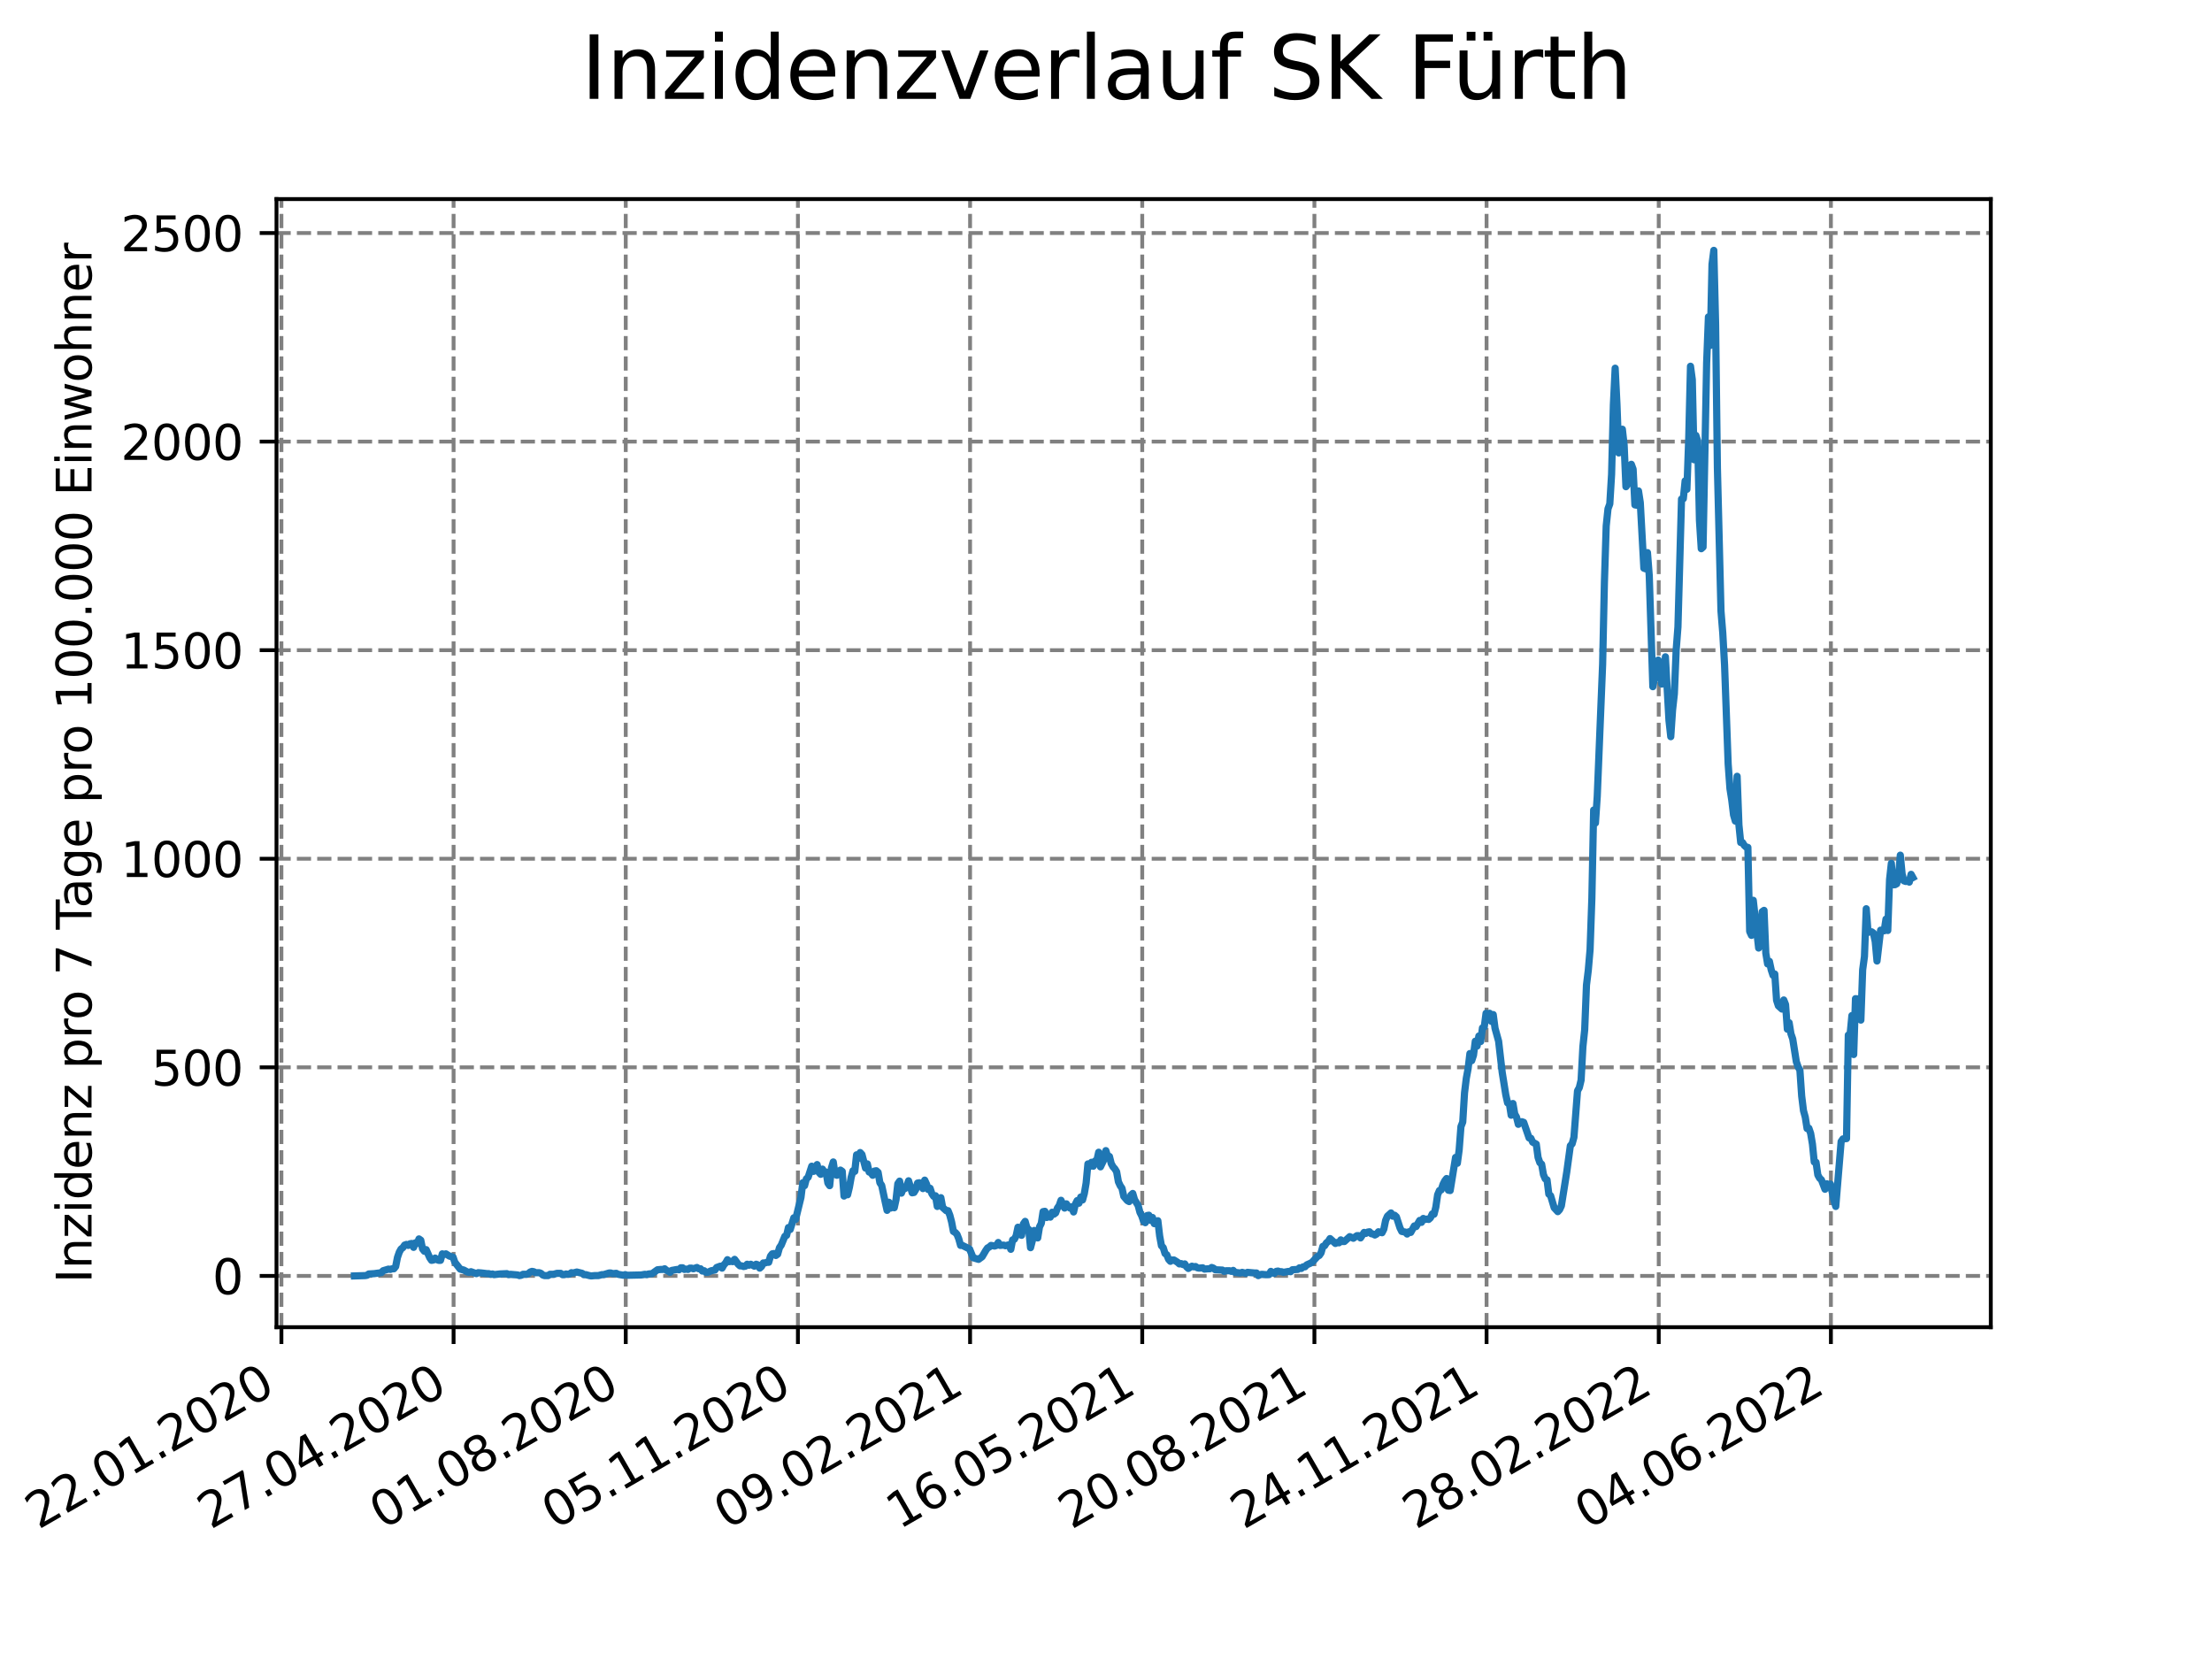 <?xml version="1.0" encoding="utf-8" standalone="no"?>
<!DOCTYPE svg PUBLIC "-//W3C//DTD SVG 1.1//EN"
  "http://www.w3.org/Graphics/SVG/1.1/DTD/svg11.dtd">
<svg xmlns:xlink="http://www.w3.org/1999/xlink" width="460.8pt" height="345.6pt" viewBox="0 0 460.8 345.6" xmlns="http://www.w3.org/2000/svg" version="1.1">
 <defs>
  <style type="text/css">*{stroke-linejoin: round; stroke-linecap: butt}</style>
 </defs>
 <g id="figure_1">
  <g id="patch_1">
   <path d="M 0 345.6 
L 460.8 345.6 
L 460.8 0 
L 0 0 
z
" style="fill: #ffffff"/>
  </g>
  <g id="axes_1">
   <g id="patch_2">
    <path d="M 57.6 276.48 
L 414.72 276.48 
L 414.72 41.472 
L 57.6 41.472 
z
" style="fill: #ffffff"/>
   </g>
   <g id="matplotlib.axis_1">
    <g id="xtick_1">
     <g id="line2d_1">
      <path d="M 58.624 276.48 
L 58.624 41.472 
" clip-path="url(#pe012a60622)" style="fill: none; stroke-dasharray: 2.96,1.28; stroke-dashoffset: 0; stroke: #808080; stroke-width: 0.8"/>
     </g>
     <g id="line2d_2">
      <defs>
       <path id="mfc37ba0f69" d="M 0 0 
L 0 3.5 
" style="stroke: #000000; stroke-width: 0.8"/>
      </defs>
      <g>
       <use xlink:href="#mfc37ba0f69" x="58.624" y="276.48" style="stroke: #000000; stroke-width: 0.8"/>
      </g>
     </g>
     <g id="text_1">
      <!-- 22.01.2020 -->
      <g transform="translate(7.999 318.689)rotate(-30)scale(0.1 -0.1)">
       <defs>
        <path id="DejaVuSans-32" d="M 1228 531 
L 3431 531 
L 3431 0 
L 469 0 
L 469 531 
Q 828 903 1448 1529 
Q 2069 2156 2228 2338 
Q 2531 2678 2651 2914 
Q 2772 3150 2772 3378 
Q 2772 3750 2511 3984 
Q 2250 4219 1831 4219 
Q 1534 4219 1204 4116 
Q 875 4013 500 3803 
L 500 4441 
Q 881 4594 1212 4672 
Q 1544 4750 1819 4750 
Q 2544 4750 2975 4387 
Q 3406 4025 3406 3419 
Q 3406 3131 3298 2873 
Q 3191 2616 2906 2266 
Q 2828 2175 2409 1742 
Q 1991 1309 1228 531 
z
" transform="scale(0.016)"/>
        <path id="DejaVuSans-2e" d="M 684 794 
L 1344 794 
L 1344 0 
L 684 0 
L 684 794 
z
" transform="scale(0.016)"/>
        <path id="DejaVuSans-30" d="M 2034 4250 
Q 1547 4250 1301 3770 
Q 1056 3291 1056 2328 
Q 1056 1369 1301 889 
Q 1547 409 2034 409 
Q 2525 409 2770 889 
Q 3016 1369 3016 2328 
Q 3016 3291 2770 3770 
Q 2525 4250 2034 4250 
z
M 2034 4750 
Q 2819 4750 3233 4129 
Q 3647 3509 3647 2328 
Q 3647 1150 3233 529 
Q 2819 -91 2034 -91 
Q 1250 -91 836 529 
Q 422 1150 422 2328 
Q 422 3509 836 4129 
Q 1250 4750 2034 4750 
z
" transform="scale(0.016)"/>
        <path id="DejaVuSans-31" d="M 794 531 
L 1825 531 
L 1825 4091 
L 703 3866 
L 703 4441 
L 1819 4666 
L 2450 4666 
L 2450 531 
L 3481 531 
L 3481 0 
L 794 0 
L 794 531 
z
" transform="scale(0.016)"/>
       </defs>
       <use xlink:href="#DejaVuSans-32"/>
       <use xlink:href="#DejaVuSans-32" x="63.623"/>
       <use xlink:href="#DejaVuSans-2e" x="127.246"/>
       <use xlink:href="#DejaVuSans-30" x="159.033"/>
       <use xlink:href="#DejaVuSans-31" x="222.656"/>
       <use xlink:href="#DejaVuSans-2e" x="286.279"/>
       <use xlink:href="#DejaVuSans-32" x="318.066"/>
       <use xlink:href="#DejaVuSans-30" x="381.689"/>
       <use xlink:href="#DejaVuSans-32" x="445.312"/>
       <use xlink:href="#DejaVuSans-30" x="508.936"/>
      </g>
     </g>
    </g>
    <g id="xtick_2">
     <g id="line2d_3">
      <path d="M 94.489 276.48 
L 94.489 41.472 
" clip-path="url(#pe012a60622)" style="fill: none; stroke-dasharray: 2.96,1.28; stroke-dashoffset: 0; stroke: #808080; stroke-width: 0.8"/>
     </g>
     <g id="line2d_4">
      <g>
       <use xlink:href="#mfc37ba0f69" x="94.489" y="276.48" style="stroke: #000000; stroke-width: 0.8"/>
      </g>
     </g>
     <g id="text_2">
      <!-- 27.04.2020 -->
      <g transform="translate(43.864 318.689)rotate(-30)scale(0.1 -0.1)">
       <defs>
        <path id="DejaVuSans-37" d="M 525 4666 
L 3525 4666 
L 3525 4397 
L 1831 0 
L 1172 0 
L 2766 4134 
L 525 4134 
L 525 4666 
z
" transform="scale(0.016)"/>
        <path id="DejaVuSans-34" d="M 2419 4116 
L 825 1625 
L 2419 1625 
L 2419 4116 
z
M 2253 4666 
L 3047 4666 
L 3047 1625 
L 3713 1625 
L 3713 1100 
L 3047 1100 
L 3047 0 
L 2419 0 
L 2419 1100 
L 313 1100 
L 313 1709 
L 2253 4666 
z
" transform="scale(0.016)"/>
       </defs>
       <use xlink:href="#DejaVuSans-32"/>
       <use xlink:href="#DejaVuSans-37" x="63.623"/>
       <use xlink:href="#DejaVuSans-2e" x="127.246"/>
       <use xlink:href="#DejaVuSans-30" x="159.033"/>
       <use xlink:href="#DejaVuSans-34" x="222.656"/>
       <use xlink:href="#DejaVuSans-2e" x="286.279"/>
       <use xlink:href="#DejaVuSans-32" x="318.066"/>
       <use xlink:href="#DejaVuSans-30" x="381.689"/>
       <use xlink:href="#DejaVuSans-32" x="445.312"/>
       <use xlink:href="#DejaVuSans-30" x="508.936"/>
      </g>
     </g>
    </g>
    <g id="xtick_3">
     <g id="line2d_5">
      <path d="M 130.355 276.48 
L 130.355 41.472 
" clip-path="url(#pe012a60622)" style="fill: none; stroke-dasharray: 2.96,1.28; stroke-dashoffset: 0; stroke: #808080; stroke-width: 0.8"/>
     </g>
     <g id="line2d_6">
      <g>
       <use xlink:href="#mfc37ba0f69" x="130.355" y="276.48" style="stroke: #000000; stroke-width: 0.8"/>
      </g>
     </g>
     <g id="text_3">
      <!-- 01.08.2020 -->
      <g transform="translate(79.729 318.689)rotate(-30)scale(0.1 -0.1)">
       <defs>
        <path id="DejaVuSans-38" d="M 2034 2216 
Q 1584 2216 1326 1975 
Q 1069 1734 1069 1313 
Q 1069 891 1326 650 
Q 1584 409 2034 409 
Q 2484 409 2743 651 
Q 3003 894 3003 1313 
Q 3003 1734 2745 1975 
Q 2488 2216 2034 2216 
z
M 1403 2484 
Q 997 2584 770 2862 
Q 544 3141 544 3541 
Q 544 4100 942 4425 
Q 1341 4750 2034 4750 
Q 2731 4750 3128 4425 
Q 3525 4100 3525 3541 
Q 3525 3141 3298 2862 
Q 3072 2584 2669 2484 
Q 3125 2378 3379 2068 
Q 3634 1759 3634 1313 
Q 3634 634 3220 271 
Q 2806 -91 2034 -91 
Q 1263 -91 848 271 
Q 434 634 434 1313 
Q 434 1759 690 2068 
Q 947 2378 1403 2484 
z
M 1172 3481 
Q 1172 3119 1398 2916 
Q 1625 2713 2034 2713 
Q 2441 2713 2670 2916 
Q 2900 3119 2900 3481 
Q 2900 3844 2670 4047 
Q 2441 4250 2034 4250 
Q 1625 4250 1398 4047 
Q 1172 3844 1172 3481 
z
" transform="scale(0.016)"/>
       </defs>
       <use xlink:href="#DejaVuSans-30"/>
       <use xlink:href="#DejaVuSans-31" x="63.623"/>
       <use xlink:href="#DejaVuSans-2e" x="127.246"/>
       <use xlink:href="#DejaVuSans-30" x="159.033"/>
       <use xlink:href="#DejaVuSans-38" x="222.656"/>
       <use xlink:href="#DejaVuSans-2e" x="286.279"/>
       <use xlink:href="#DejaVuSans-32" x="318.066"/>
       <use xlink:href="#DejaVuSans-30" x="381.689"/>
       <use xlink:href="#DejaVuSans-32" x="445.312"/>
       <use xlink:href="#DejaVuSans-30" x="508.936"/>
      </g>
     </g>
    </g>
    <g id="xtick_4">
     <g id="line2d_7">
      <path d="M 166.22 276.48 
L 166.22 41.472 
" clip-path="url(#pe012a60622)" style="fill: none; stroke-dasharray: 2.96,1.28; stroke-dashoffset: 0; stroke: #808080; stroke-width: 0.8"/>
     </g>
     <g id="line2d_8">
      <g>
       <use xlink:href="#mfc37ba0f69" x="166.22" y="276.48" style="stroke: #000000; stroke-width: 0.8"/>
      </g>
     </g>
     <g id="text_4">
      <!-- 05.11.2020 -->
      <g transform="translate(115.595 318.689)rotate(-30)scale(0.1 -0.1)">
       <defs>
        <path id="DejaVuSans-35" d="M 691 4666 
L 3169 4666 
L 3169 4134 
L 1269 4134 
L 1269 2991 
Q 1406 3038 1543 3061 
Q 1681 3084 1819 3084 
Q 2600 3084 3056 2656 
Q 3513 2228 3513 1497 
Q 3513 744 3044 326 
Q 2575 -91 1722 -91 
Q 1428 -91 1123 -41 
Q 819 9 494 109 
L 494 744 
Q 775 591 1075 516 
Q 1375 441 1709 441 
Q 2250 441 2565 725 
Q 2881 1009 2881 1497 
Q 2881 1984 2565 2268 
Q 2250 2553 1709 2553 
Q 1456 2553 1204 2497 
Q 953 2441 691 2322 
L 691 4666 
z
" transform="scale(0.016)"/>
       </defs>
       <use xlink:href="#DejaVuSans-30"/>
       <use xlink:href="#DejaVuSans-35" x="63.623"/>
       <use xlink:href="#DejaVuSans-2e" x="127.246"/>
       <use xlink:href="#DejaVuSans-31" x="159.033"/>
       <use xlink:href="#DejaVuSans-31" x="222.656"/>
       <use xlink:href="#DejaVuSans-2e" x="286.279"/>
       <use xlink:href="#DejaVuSans-32" x="318.066"/>
       <use xlink:href="#DejaVuSans-30" x="381.689"/>
       <use xlink:href="#DejaVuSans-32" x="445.312"/>
       <use xlink:href="#DejaVuSans-30" x="508.936"/>
      </g>
     </g>
    </g>
    <g id="xtick_5">
     <g id="line2d_9">
      <path d="M 202.085 276.48 
L 202.085 41.472 
" clip-path="url(#pe012a60622)" style="fill: none; stroke-dasharray: 2.96,1.28; stroke-dashoffset: 0; stroke: #808080; stroke-width: 0.8"/>
     </g>
     <g id="line2d_10">
      <g>
       <use xlink:href="#mfc37ba0f69" x="202.085" y="276.48" style="stroke: #000000; stroke-width: 0.8"/>
      </g>
     </g>
     <g id="text_5">
      <!-- 09.02.2021 -->
      <g transform="translate(151.46 318.689)rotate(-30)scale(0.1 -0.1)">
       <defs>
        <path id="DejaVuSans-39" d="M 703 97 
L 703 672 
Q 941 559 1184 500 
Q 1428 441 1663 441 
Q 2288 441 2617 861 
Q 2947 1281 2994 2138 
Q 2813 1869 2534 1725 
Q 2256 1581 1919 1581 
Q 1219 1581 811 2004 
Q 403 2428 403 3163 
Q 403 3881 828 4315 
Q 1253 4750 1959 4750 
Q 2769 4750 3195 4129 
Q 3622 3509 3622 2328 
Q 3622 1225 3098 567 
Q 2575 -91 1691 -91 
Q 1453 -91 1209 -44 
Q 966 3 703 97 
z
M 1959 2075 
Q 2384 2075 2632 2365 
Q 2881 2656 2881 3163 
Q 2881 3666 2632 3958 
Q 2384 4250 1959 4250 
Q 1534 4250 1286 3958 
Q 1038 3666 1038 3163 
Q 1038 2656 1286 2365 
Q 1534 2075 1959 2075 
z
" transform="scale(0.016)"/>
       </defs>
       <use xlink:href="#DejaVuSans-30"/>
       <use xlink:href="#DejaVuSans-39" x="63.623"/>
       <use xlink:href="#DejaVuSans-2e" x="127.246"/>
       <use xlink:href="#DejaVuSans-30" x="159.033"/>
       <use xlink:href="#DejaVuSans-32" x="222.656"/>
       <use xlink:href="#DejaVuSans-2e" x="286.279"/>
       <use xlink:href="#DejaVuSans-32" x="318.066"/>
       <use xlink:href="#DejaVuSans-30" x="381.689"/>
       <use xlink:href="#DejaVuSans-32" x="445.312"/>
       <use xlink:href="#DejaVuSans-31" x="508.936"/>
      </g>
     </g>
    </g>
    <g id="xtick_6">
     <g id="line2d_11">
      <path d="M 237.95 276.48 
L 237.95 41.472 
" clip-path="url(#pe012a60622)" style="fill: none; stroke-dasharray: 2.96,1.28; stroke-dashoffset: 0; stroke: #808080; stroke-width: 0.8"/>
     </g>
     <g id="line2d_12">
      <g>
       <use xlink:href="#mfc37ba0f69" x="237.95" y="276.48" style="stroke: #000000; stroke-width: 0.8"/>
      </g>
     </g>
     <g id="text_6">
      <!-- 16.05.2021 -->
      <g transform="translate(187.325 318.689)rotate(-30)scale(0.1 -0.1)">
       <defs>
        <path id="DejaVuSans-36" d="M 2113 2584 
Q 1688 2584 1439 2293 
Q 1191 2003 1191 1497 
Q 1191 994 1439 701 
Q 1688 409 2113 409 
Q 2538 409 2786 701 
Q 3034 994 3034 1497 
Q 3034 2003 2786 2293 
Q 2538 2584 2113 2584 
z
M 3366 4563 
L 3366 3988 
Q 3128 4100 2886 4159 
Q 2644 4219 2406 4219 
Q 1781 4219 1451 3797 
Q 1122 3375 1075 2522 
Q 1259 2794 1537 2939 
Q 1816 3084 2150 3084 
Q 2853 3084 3261 2657 
Q 3669 2231 3669 1497 
Q 3669 778 3244 343 
Q 2819 -91 2113 -91 
Q 1303 -91 875 529 
Q 447 1150 447 2328 
Q 447 3434 972 4092 
Q 1497 4750 2381 4750 
Q 2619 4750 2861 4703 
Q 3103 4656 3366 4563 
z
" transform="scale(0.016)"/>
       </defs>
       <use xlink:href="#DejaVuSans-31"/>
       <use xlink:href="#DejaVuSans-36" x="63.623"/>
       <use xlink:href="#DejaVuSans-2e" x="127.246"/>
       <use xlink:href="#DejaVuSans-30" x="159.033"/>
       <use xlink:href="#DejaVuSans-35" x="222.656"/>
       <use xlink:href="#DejaVuSans-2e" x="286.279"/>
       <use xlink:href="#DejaVuSans-32" x="318.066"/>
       <use xlink:href="#DejaVuSans-30" x="381.689"/>
       <use xlink:href="#DejaVuSans-32" x="445.312"/>
       <use xlink:href="#DejaVuSans-31" x="508.936"/>
      </g>
     </g>
    </g>
    <g id="xtick_7">
     <g id="line2d_13">
      <path d="M 273.815 276.48 
L 273.815 41.472 
" clip-path="url(#pe012a60622)" style="fill: none; stroke-dasharray: 2.96,1.28; stroke-dashoffset: 0; stroke: #808080; stroke-width: 0.8"/>
     </g>
     <g id="line2d_14">
      <g>
       <use xlink:href="#mfc37ba0f69" x="273.815" y="276.48" style="stroke: #000000; stroke-width: 0.8"/>
      </g>
     </g>
     <g id="text_7">
      <!-- 20.08.2021 -->
      <g transform="translate(223.19 318.689)rotate(-30)scale(0.1 -0.1)">
       <use xlink:href="#DejaVuSans-32"/>
       <use xlink:href="#DejaVuSans-30" x="63.623"/>
       <use xlink:href="#DejaVuSans-2e" x="127.246"/>
       <use xlink:href="#DejaVuSans-30" x="159.033"/>
       <use xlink:href="#DejaVuSans-38" x="222.656"/>
       <use xlink:href="#DejaVuSans-2e" x="286.279"/>
       <use xlink:href="#DejaVuSans-32" x="318.066"/>
       <use xlink:href="#DejaVuSans-30" x="381.689"/>
       <use xlink:href="#DejaVuSans-32" x="445.312"/>
       <use xlink:href="#DejaVuSans-31" x="508.936"/>
      </g>
     </g>
    </g>
    <g id="xtick_8">
     <g id="line2d_15">
      <path d="M 309.68 276.48 
L 309.68 41.472 
" clip-path="url(#pe012a60622)" style="fill: none; stroke-dasharray: 2.96,1.28; stroke-dashoffset: 0; stroke: #808080; stroke-width: 0.8"/>
     </g>
     <g id="line2d_16">
      <g>
       <use xlink:href="#mfc37ba0f69" x="309.68" y="276.48" style="stroke: #000000; stroke-width: 0.8"/>
      </g>
     </g>
     <g id="text_8">
      <!-- 24.11.2021 -->
      <g transform="translate(259.055 318.689)rotate(-30)scale(0.1 -0.1)">
       <use xlink:href="#DejaVuSans-32"/>
       <use xlink:href="#DejaVuSans-34" x="63.623"/>
       <use xlink:href="#DejaVuSans-2e" x="127.246"/>
       <use xlink:href="#DejaVuSans-31" x="159.033"/>
       <use xlink:href="#DejaVuSans-31" x="222.656"/>
       <use xlink:href="#DejaVuSans-2e" x="286.279"/>
       <use xlink:href="#DejaVuSans-32" x="318.066"/>
       <use xlink:href="#DejaVuSans-30" x="381.689"/>
       <use xlink:href="#DejaVuSans-32" x="445.312"/>
       <use xlink:href="#DejaVuSans-31" x="508.936"/>
      </g>
     </g>
    </g>
    <g id="xtick_9">
     <g id="line2d_17">
      <path d="M 345.546 276.48 
L 345.546 41.472 
" clip-path="url(#pe012a60622)" style="fill: none; stroke-dasharray: 2.96,1.28; stroke-dashoffset: 0; stroke: #808080; stroke-width: 0.8"/>
     </g>
     <g id="line2d_18">
      <g>
       <use xlink:href="#mfc37ba0f69" x="345.546" y="276.48" style="stroke: #000000; stroke-width: 0.8"/>
      </g>
     </g>
     <g id="text_9">
      <!-- 28.02.2022 -->
      <g transform="translate(294.92 318.689)rotate(-30)scale(0.1 -0.1)">
       <use xlink:href="#DejaVuSans-32"/>
       <use xlink:href="#DejaVuSans-38" x="63.623"/>
       <use xlink:href="#DejaVuSans-2e" x="127.246"/>
       <use xlink:href="#DejaVuSans-30" x="159.033"/>
       <use xlink:href="#DejaVuSans-32" x="222.656"/>
       <use xlink:href="#DejaVuSans-2e" x="286.279"/>
       <use xlink:href="#DejaVuSans-32" x="318.066"/>
       <use xlink:href="#DejaVuSans-30" x="381.689"/>
       <use xlink:href="#DejaVuSans-32" x="445.312"/>
       <use xlink:href="#DejaVuSans-32" x="508.936"/>
      </g>
     </g>
    </g>
    <g id="xtick_10">
     <g id="line2d_19">
      <path d="M 381.411 276.48 
L 381.411 41.472 
" clip-path="url(#pe012a60622)" style="fill: none; stroke-dasharray: 2.96,1.28; stroke-dashoffset: 0; stroke: #808080; stroke-width: 0.8"/>
     </g>
     <g id="line2d_20">
      <g>
       <use xlink:href="#mfc37ba0f69" x="381.411" y="276.48" style="stroke: #000000; stroke-width: 0.8"/>
      </g>
     </g>
     <g id="text_10">
      <!-- 04.06.2022 -->
      <g transform="translate(330.786 318.689)rotate(-30)scale(0.1 -0.1)">
       <use xlink:href="#DejaVuSans-30"/>
       <use xlink:href="#DejaVuSans-34" x="63.623"/>
       <use xlink:href="#DejaVuSans-2e" x="127.246"/>
       <use xlink:href="#DejaVuSans-30" x="159.033"/>
       <use xlink:href="#DejaVuSans-36" x="222.656"/>
       <use xlink:href="#DejaVuSans-2e" x="286.279"/>
       <use xlink:href="#DejaVuSans-32" x="318.066"/>
       <use xlink:href="#DejaVuSans-30" x="381.689"/>
       <use xlink:href="#DejaVuSans-32" x="445.312"/>
       <use xlink:href="#DejaVuSans-32" x="508.936"/>
      </g>
     </g>
    </g>
   </g>
   <g id="matplotlib.axis_2">
    <g id="ytick_1">
     <g id="line2d_21">
      <path d="M 57.6 265.798 
L 414.72 265.798 
" clip-path="url(#pe012a60622)" style="fill: none; stroke-dasharray: 2.96,1.28; stroke-dashoffset: 0; stroke: #808080; stroke-width: 0.8"/>
     </g>
     <g id="line2d_22">
      <defs>
       <path id="mdd5a5b7a62" d="M 0 0 
L -3.5 0 
" style="stroke: #000000; stroke-width: 0.8"/>
      </defs>
      <g>
       <use xlink:href="#mdd5a5b7a62" x="57.6" y="265.798" style="stroke: #000000; stroke-width: 0.8"/>
      </g>
     </g>
     <g id="text_11">
      <!-- 0 -->
      <g transform="translate(44.237 269.597)scale(0.1 -0.1)">
       <use xlink:href="#DejaVuSans-30"/>
      </g>
     </g>
    </g>
    <g id="ytick_2">
     <g id="line2d_23">
      <path d="M 57.6 222.346 
L 414.72 222.346 
" clip-path="url(#pe012a60622)" style="fill: none; stroke-dasharray: 2.96,1.28; stroke-dashoffset: 0; stroke: #808080; stroke-width: 0.8"/>
     </g>
     <g id="line2d_24">
      <g>
       <use xlink:href="#mdd5a5b7a62" x="57.6" y="222.346" style="stroke: #000000; stroke-width: 0.8"/>
      </g>
     </g>
     <g id="text_12">
      <!-- 500 -->
      <g transform="translate(31.512 226.146)scale(0.1 -0.1)">
       <use xlink:href="#DejaVuSans-35"/>
       <use xlink:href="#DejaVuSans-30" x="63.623"/>
       <use xlink:href="#DejaVuSans-30" x="127.246"/>
      </g>
     </g>
    </g>
    <g id="ytick_3">
     <g id="line2d_25">
      <path d="M 57.6 178.895 
L 414.72 178.895 
" clip-path="url(#pe012a60622)" style="fill: none; stroke-dasharray: 2.96,1.28; stroke-dashoffset: 0; stroke: #808080; stroke-width: 0.8"/>
     </g>
     <g id="line2d_26">
      <g>
       <use xlink:href="#mdd5a5b7a62" x="57.6" y="178.895" style="stroke: #000000; stroke-width: 0.8"/>
      </g>
     </g>
     <g id="text_13">
      <!-- 1000 -->
      <g transform="translate(25.15 182.694)scale(0.1 -0.1)">
       <use xlink:href="#DejaVuSans-31"/>
       <use xlink:href="#DejaVuSans-30" x="63.623"/>
       <use xlink:href="#DejaVuSans-30" x="127.246"/>
       <use xlink:href="#DejaVuSans-30" x="190.869"/>
      </g>
     </g>
    </g>
    <g id="ytick_4">
     <g id="line2d_27">
      <path d="M 57.6 135.444 
L 414.72 135.444 
" clip-path="url(#pe012a60622)" style="fill: none; stroke-dasharray: 2.96,1.28; stroke-dashoffset: 0; stroke: #808080; stroke-width: 0.8"/>
     </g>
     <g id="line2d_28">
      <g>
       <use xlink:href="#mdd5a5b7a62" x="57.6" y="135.444" style="stroke: #000000; stroke-width: 0.8"/>
      </g>
     </g>
     <g id="text_14">
      <!-- 1500 -->
      <g transform="translate(25.15 139.243)scale(0.1 -0.1)">
       <use xlink:href="#DejaVuSans-31"/>
       <use xlink:href="#DejaVuSans-35" x="63.623"/>
       <use xlink:href="#DejaVuSans-30" x="127.246"/>
       <use xlink:href="#DejaVuSans-30" x="190.869"/>
      </g>
     </g>
    </g>
    <g id="ytick_5">
     <g id="line2d_29">
      <path d="M 57.6 91.992 
L 414.72 91.992 
" clip-path="url(#pe012a60622)" style="fill: none; stroke-dasharray: 2.96,1.28; stroke-dashoffset: 0; stroke: #808080; stroke-width: 0.8"/>
     </g>
     <g id="line2d_30">
      <g>
       <use xlink:href="#mdd5a5b7a62" x="57.6" y="91.992" style="stroke: #000000; stroke-width: 0.8"/>
      </g>
     </g>
     <g id="text_15">
      <!-- 2000 -->
      <g transform="translate(25.15 95.792)scale(0.1 -0.1)">
       <use xlink:href="#DejaVuSans-32"/>
       <use xlink:href="#DejaVuSans-30" x="63.623"/>
       <use xlink:href="#DejaVuSans-30" x="127.246"/>
       <use xlink:href="#DejaVuSans-30" x="190.869"/>
      </g>
     </g>
    </g>
    <g id="ytick_6">
     <g id="line2d_31">
      <path d="M 57.6 48.541 
L 414.72 48.541 
" clip-path="url(#pe012a60622)" style="fill: none; stroke-dasharray: 2.96,1.28; stroke-dashoffset: 0; stroke: #808080; stroke-width: 0.8"/>
     </g>
     <g id="line2d_32">
      <g>
       <use xlink:href="#mdd5a5b7a62" x="57.6" y="48.541" style="stroke: #000000; stroke-width: 0.8"/>
      </g>
     </g>
     <g id="text_16">
      <!-- 2500 -->
      <g transform="translate(25.15 52.34)scale(0.1 -0.1)">
       <use xlink:href="#DejaVuSans-32"/>
       <use xlink:href="#DejaVuSans-35" x="63.623"/>
       <use xlink:href="#DejaVuSans-30" x="127.246"/>
       <use xlink:href="#DejaVuSans-30" x="190.869"/>
      </g>
     </g>
    </g>
    <g id="text_17">
     <!-- Inzidenz pro 7 Tage pro 100.000 Einwohner -->
     <g transform="translate(19.07 267.301)rotate(-90)scale(0.1 -0.1)">
      <defs>
       <path id="DejaVuSans-49" d="M 628 4666 
L 1259 4666 
L 1259 0 
L 628 0 
L 628 4666 
z
" transform="scale(0.016)"/>
       <path id="DejaVuSans-6e" d="M 3513 2113 
L 3513 0 
L 2938 0 
L 2938 2094 
Q 2938 2591 2744 2837 
Q 2550 3084 2163 3084 
Q 1697 3084 1428 2787 
Q 1159 2491 1159 1978 
L 1159 0 
L 581 0 
L 581 3500 
L 1159 3500 
L 1159 2956 
Q 1366 3272 1645 3428 
Q 1925 3584 2291 3584 
Q 2894 3584 3203 3211 
Q 3513 2838 3513 2113 
z
" transform="scale(0.016)"/>
       <path id="DejaVuSans-7a" d="M 353 3500 
L 3084 3500 
L 3084 2975 
L 922 459 
L 3084 459 
L 3084 0 
L 275 0 
L 275 525 
L 2438 3041 
L 353 3041 
L 353 3500 
z
" transform="scale(0.016)"/>
       <path id="DejaVuSans-69" d="M 603 3500 
L 1178 3500 
L 1178 0 
L 603 0 
L 603 3500 
z
M 603 4863 
L 1178 4863 
L 1178 4134 
L 603 4134 
L 603 4863 
z
" transform="scale(0.016)"/>
       <path id="DejaVuSans-64" d="M 2906 2969 
L 2906 4863 
L 3481 4863 
L 3481 0 
L 2906 0 
L 2906 525 
Q 2725 213 2448 61 
Q 2172 -91 1784 -91 
Q 1150 -91 751 415 
Q 353 922 353 1747 
Q 353 2572 751 3078 
Q 1150 3584 1784 3584 
Q 2172 3584 2448 3432 
Q 2725 3281 2906 2969 
z
M 947 1747 
Q 947 1113 1208 752 
Q 1469 391 1925 391 
Q 2381 391 2643 752 
Q 2906 1113 2906 1747 
Q 2906 2381 2643 2742 
Q 2381 3103 1925 3103 
Q 1469 3103 1208 2742 
Q 947 2381 947 1747 
z
" transform="scale(0.016)"/>
       <path id="DejaVuSans-65" d="M 3597 1894 
L 3597 1613 
L 953 1613 
Q 991 1019 1311 708 
Q 1631 397 2203 397 
Q 2534 397 2845 478 
Q 3156 559 3463 722 
L 3463 178 
Q 3153 47 2828 -22 
Q 2503 -91 2169 -91 
Q 1331 -91 842 396 
Q 353 884 353 1716 
Q 353 2575 817 3079 
Q 1281 3584 2069 3584 
Q 2775 3584 3186 3129 
Q 3597 2675 3597 1894 
z
M 3022 2063 
Q 3016 2534 2758 2815 
Q 2500 3097 2075 3097 
Q 1594 3097 1305 2825 
Q 1016 2553 972 2059 
L 3022 2063 
z
" transform="scale(0.016)"/>
       <path id="DejaVuSans-20" transform="scale(0.016)"/>
       <path id="DejaVuSans-70" d="M 1159 525 
L 1159 -1331 
L 581 -1331 
L 581 3500 
L 1159 3500 
L 1159 2969 
Q 1341 3281 1617 3432 
Q 1894 3584 2278 3584 
Q 2916 3584 3314 3078 
Q 3713 2572 3713 1747 
Q 3713 922 3314 415 
Q 2916 -91 2278 -91 
Q 1894 -91 1617 61 
Q 1341 213 1159 525 
z
M 3116 1747 
Q 3116 2381 2855 2742 
Q 2594 3103 2138 3103 
Q 1681 3103 1420 2742 
Q 1159 2381 1159 1747 
Q 1159 1113 1420 752 
Q 1681 391 2138 391 
Q 2594 391 2855 752 
Q 3116 1113 3116 1747 
z
" transform="scale(0.016)"/>
       <path id="DejaVuSans-72" d="M 2631 2963 
Q 2534 3019 2420 3045 
Q 2306 3072 2169 3072 
Q 1681 3072 1420 2755 
Q 1159 2438 1159 1844 
L 1159 0 
L 581 0 
L 581 3500 
L 1159 3500 
L 1159 2956 
Q 1341 3275 1631 3429 
Q 1922 3584 2338 3584 
Q 2397 3584 2469 3576 
Q 2541 3569 2628 3553 
L 2631 2963 
z
" transform="scale(0.016)"/>
       <path id="DejaVuSans-6f" d="M 1959 3097 
Q 1497 3097 1228 2736 
Q 959 2375 959 1747 
Q 959 1119 1226 758 
Q 1494 397 1959 397 
Q 2419 397 2687 759 
Q 2956 1122 2956 1747 
Q 2956 2369 2687 2733 
Q 2419 3097 1959 3097 
z
M 1959 3584 
Q 2709 3584 3137 3096 
Q 3566 2609 3566 1747 
Q 3566 888 3137 398 
Q 2709 -91 1959 -91 
Q 1206 -91 779 398 
Q 353 888 353 1747 
Q 353 2609 779 3096 
Q 1206 3584 1959 3584 
z
" transform="scale(0.016)"/>
       <path id="DejaVuSans-54" d="M -19 4666 
L 3928 4666 
L 3928 4134 
L 2272 4134 
L 2272 0 
L 1638 0 
L 1638 4134 
L -19 4134 
L -19 4666 
z
" transform="scale(0.016)"/>
       <path id="DejaVuSans-61" d="M 2194 1759 
Q 1497 1759 1228 1600 
Q 959 1441 959 1056 
Q 959 750 1161 570 
Q 1363 391 1709 391 
Q 2188 391 2477 730 
Q 2766 1069 2766 1631 
L 2766 1759 
L 2194 1759 
z
M 3341 1997 
L 3341 0 
L 2766 0 
L 2766 531 
Q 2569 213 2275 61 
Q 1981 -91 1556 -91 
Q 1019 -91 701 211 
Q 384 513 384 1019 
Q 384 1609 779 1909 
Q 1175 2209 1959 2209 
L 2766 2209 
L 2766 2266 
Q 2766 2663 2505 2880 
Q 2244 3097 1772 3097 
Q 1472 3097 1187 3025 
Q 903 2953 641 2809 
L 641 3341 
Q 956 3463 1253 3523 
Q 1550 3584 1831 3584 
Q 2591 3584 2966 3190 
Q 3341 2797 3341 1997 
z
" transform="scale(0.016)"/>
       <path id="DejaVuSans-67" d="M 2906 1791 
Q 2906 2416 2648 2759 
Q 2391 3103 1925 3103 
Q 1463 3103 1205 2759 
Q 947 2416 947 1791 
Q 947 1169 1205 825 
Q 1463 481 1925 481 
Q 2391 481 2648 825 
Q 2906 1169 2906 1791 
z
M 3481 434 
Q 3481 -459 3084 -895 
Q 2688 -1331 1869 -1331 
Q 1566 -1331 1297 -1286 
Q 1028 -1241 775 -1147 
L 775 -588 
Q 1028 -725 1275 -790 
Q 1522 -856 1778 -856 
Q 2344 -856 2625 -561 
Q 2906 -266 2906 331 
L 2906 616 
Q 2728 306 2450 153 
Q 2172 0 1784 0 
Q 1141 0 747 490 
Q 353 981 353 1791 
Q 353 2603 747 3093 
Q 1141 3584 1784 3584 
Q 2172 3584 2450 3431 
Q 2728 3278 2906 2969 
L 2906 3500 
L 3481 3500 
L 3481 434 
z
" transform="scale(0.016)"/>
       <path id="DejaVuSans-45" d="M 628 4666 
L 3578 4666 
L 3578 4134 
L 1259 4134 
L 1259 2753 
L 3481 2753 
L 3481 2222 
L 1259 2222 
L 1259 531 
L 3634 531 
L 3634 0 
L 628 0 
L 628 4666 
z
" transform="scale(0.016)"/>
       <path id="DejaVuSans-77" d="M 269 3500 
L 844 3500 
L 1563 769 
L 2278 3500 
L 2956 3500 
L 3675 769 
L 4391 3500 
L 4966 3500 
L 4050 0 
L 3372 0 
L 2619 2869 
L 1863 0 
L 1184 0 
L 269 3500 
z
" transform="scale(0.016)"/>
       <path id="DejaVuSans-68" d="M 3513 2113 
L 3513 0 
L 2938 0 
L 2938 2094 
Q 2938 2591 2744 2837 
Q 2550 3084 2163 3084 
Q 1697 3084 1428 2787 
Q 1159 2491 1159 1978 
L 1159 0 
L 581 0 
L 581 4863 
L 1159 4863 
L 1159 2956 
Q 1366 3272 1645 3428 
Q 1925 3584 2291 3584 
Q 2894 3584 3203 3211 
Q 3513 2838 3513 2113 
z
" transform="scale(0.016)"/>
      </defs>
      <use xlink:href="#DejaVuSans-49"/>
      <use xlink:href="#DejaVuSans-6e" x="29.492"/>
      <use xlink:href="#DejaVuSans-7a" x="92.871"/>
      <use xlink:href="#DejaVuSans-69" x="145.361"/>
      <use xlink:href="#DejaVuSans-64" x="173.145"/>
      <use xlink:href="#DejaVuSans-65" x="236.621"/>
      <use xlink:href="#DejaVuSans-6e" x="298.145"/>
      <use xlink:href="#DejaVuSans-7a" x="361.523"/>
      <use xlink:href="#DejaVuSans-20" x="414.014"/>
      <use xlink:href="#DejaVuSans-70" x="445.801"/>
      <use xlink:href="#DejaVuSans-72" x="509.277"/>
      <use xlink:href="#DejaVuSans-6f" x="548.141"/>
      <use xlink:href="#DejaVuSans-20" x="609.322"/>
      <use xlink:href="#DejaVuSans-37" x="641.109"/>
      <use xlink:href="#DejaVuSans-20" x="704.732"/>
      <use xlink:href="#DejaVuSans-54" x="736.52"/>
      <use xlink:href="#DejaVuSans-61" x="781.104"/>
      <use xlink:href="#DejaVuSans-67" x="842.383"/>
      <use xlink:href="#DejaVuSans-65" x="905.859"/>
      <use xlink:href="#DejaVuSans-20" x="967.383"/>
      <use xlink:href="#DejaVuSans-70" x="999.17"/>
      <use xlink:href="#DejaVuSans-72" x="1062.646"/>
      <use xlink:href="#DejaVuSans-6f" x="1101.51"/>
      <use xlink:href="#DejaVuSans-20" x="1162.691"/>
      <use xlink:href="#DejaVuSans-31" x="1194.479"/>
      <use xlink:href="#DejaVuSans-30" x="1258.102"/>
      <use xlink:href="#DejaVuSans-30" x="1321.725"/>
      <use xlink:href="#DejaVuSans-2e" x="1385.348"/>
      <use xlink:href="#DejaVuSans-30" x="1417.135"/>
      <use xlink:href="#DejaVuSans-30" x="1480.758"/>
      <use xlink:href="#DejaVuSans-30" x="1544.381"/>
      <use xlink:href="#DejaVuSans-20" x="1608.004"/>
      <use xlink:href="#DejaVuSans-45" x="1639.791"/>
      <use xlink:href="#DejaVuSans-69" x="1702.975"/>
      <use xlink:href="#DejaVuSans-6e" x="1730.758"/>
      <use xlink:href="#DejaVuSans-77" x="1794.137"/>
      <use xlink:href="#DejaVuSans-6f" x="1875.924"/>
      <use xlink:href="#DejaVuSans-68" x="1937.105"/>
      <use xlink:href="#DejaVuSans-6e" x="2000.484"/>
      <use xlink:href="#DejaVuSans-65" x="2063.863"/>
      <use xlink:href="#DejaVuSans-72" x="2125.387"/>
     </g>
    </g>
   </g>
   <g id="line2d_33">
    <path d="M 73.833 265.798 
L 76.074 265.73 
L 76.448 265.663 
L 76.821 265.392 
L 77.942 265.324 
L 79.437 265.122 
L 79.81 264.716 
L 80.931 264.378 
L 81.305 264.445 
L 81.678 264.31 
L 82.052 264.31 
L 82.425 263.837 
L 82.799 261.943 
L 83.173 260.861 
L 83.546 260.185 
L 83.92 259.914 
L 84.293 259.373 
L 84.667 259.238 
L 85.041 259.441 
L 85.414 259.102 
L 85.788 259.035 
L 86.161 259.846 
L 86.535 258.9 
L 86.909 259.035 
L 87.282 258.088 
L 87.656 258.359 
L 88.029 260.185 
L 88.403 260.658 
L 88.777 260.32 
L 89.524 262.011 
L 89.897 262.552 
L 90.271 262.484 
L 90.645 262.078 
L 91.018 262.416 
L 91.392 262.552 
L 91.765 262.552 
L 92.139 261.199 
L 92.513 261.334 
L 92.886 261.199 
L 93.633 261.672 
L 94.38 261.875 
L 94.754 262.957 
L 95.501 263.904 
L 95.875 264.378 
L 96.622 264.58 
L 97.369 264.986 
L 97.743 265.054 
L 98.116 264.919 
L 99.237 265.324 
L 99.611 265.122 
L 100.358 265.189 
L 101.479 265.324 
L 101.852 265.324 
L 102.226 265.46 
L 102.6 265.392 
L 102.973 265.527 
L 104.094 265.392 
L 105.588 265.324 
L 105.962 265.527 
L 106.336 265.46 
L 107.083 265.527 
L 107.83 265.595 
L 108.204 265.73 
L 108.577 265.663 
L 108.951 265.46 
L 109.698 265.46 
L 110.071 265.324 
L 110.445 264.986 
L 110.819 264.851 
L 111.192 264.919 
L 111.566 265.122 
L 112.313 265.122 
L 112.687 265.257 
L 113.06 265.595 
L 113.434 265.73 
L 114.181 265.73 
L 114.555 265.46 
L 115.302 265.46 
L 116.049 265.257 
L 116.796 265.257 
L 117.17 265.527 
L 117.543 265.527 
L 117.917 265.392 
L 118.291 265.46 
L 118.664 265.392 
L 119.038 265.122 
L 119.411 265.189 
L 120.159 264.986 
L 121.279 265.257 
L 121.653 265.527 
L 122.027 265.527 
L 122.774 265.73 
L 123.147 265.798 
L 123.895 265.73 
L 124.642 265.73 
L 125.389 265.527 
L 125.763 265.527 
L 126.883 265.189 
L 127.257 265.189 
L 127.63 265.324 
L 128.378 265.257 
L 128.751 265.46 
L 129.872 265.663 
L 130.246 265.527 
L 130.619 265.663 
L 133.608 265.595 
L 134.355 265.46 
L 134.729 265.527 
L 135.102 265.392 
L 135.85 265.324 
L 136.597 264.783 
L 136.97 264.513 
L 137.718 264.445 
L 138.091 264.445 
L 138.465 264.31 
L 138.838 264.648 
L 139.212 264.783 
L 139.586 265.054 
L 139.959 264.648 
L 141.08 264.445 
L 141.454 264.513 
L 141.827 264.107 
L 142.201 264.107 
L 142.574 264.445 
L 142.948 264.378 
L 143.322 264.445 
L 143.695 264.175 
L 144.069 264.175 
L 144.442 264.31 
L 145.189 264.039 
L 145.563 264.31 
L 145.937 264.31 
L 146.31 264.783 
L 146.684 264.716 
L 147.057 265.054 
L 147.431 265.054 
L 148.178 264.716 
L 148.925 264.58 
L 149.299 264.039 
L 150.046 263.769 
L 150.42 264.175 
L 150.793 263.498 
L 151.167 263.093 
L 151.541 262.416 
L 151.914 262.822 
L 152.288 262.754 
L 152.661 262.822 
L 153.035 262.349 
L 153.782 263.363 
L 154.156 263.701 
L 154.529 263.701 
L 154.903 263.837 
L 155.277 263.769 
L 155.65 263.363 
L 156.024 263.566 
L 156.397 263.363 
L 157.145 263.769 
L 157.518 263.363 
L 157.892 263.498 
L 158.265 264.175 
L 158.639 263.837 
L 159.013 263.093 
L 159.386 263.093 
L 159.76 262.957 
L 160.133 262.957 
L 160.507 261.672 
L 160.88 261.199 
L 161.254 261.131 
L 161.628 261.537 
L 162.001 261.267 
L 162.375 259.914 
L 162.748 259.373 
L 163.496 257.547 
L 163.869 257.344 
L 164.243 255.721 
L 164.616 256.127 
L 165.364 253.692 
L 165.737 254.03 
L 166.858 249.431 
L 167.232 246.388 
L 167.605 246.997 
L 167.979 245.576 
L 168.352 245.238 
L 169.1 242.939 
L 169.473 244.021 
L 170.22 242.601 
L 170.594 244.224 
L 170.968 244.63 
L 171.341 243.548 
L 171.715 244.156 
L 172.088 244.156 
L 172.462 246.456 
L 172.836 246.997 
L 173.209 243.277 
L 173.583 242.06 
L 173.956 244.63 
L 174.33 244.832 
L 174.704 244.427 
L 175.077 243.75 
L 175.451 244.021 
L 175.824 249.161 
L 176.198 248.755 
L 176.572 248.89 
L 176.945 247.335 
L 177.319 245.238 
L 177.692 243.886 
L 178.066 244.021 
L 178.439 240.572 
L 178.813 241.316 
L 179.187 240.098 
L 179.56 240.504 
L 180.307 243.345 
L 180.681 242.465 
L 181.055 244.156 
L 181.428 244.291 
L 181.802 244.832 
L 182.175 243.953 
L 182.549 243.886 
L 182.923 244.224 
L 183.296 246.388 
L 183.67 246.929 
L 184.417 250.446 
L 184.791 252.137 
L 185.164 250.446 
L 185.538 251.663 
L 185.911 251.19 
L 186.285 251.595 
L 186.659 249.905 
L 187.032 246.591 
L 187.406 246.05 
L 187.779 248.552 
L 188.153 247.605 
L 188.527 247.605 
L 188.9 246.997 
L 189.274 245.982 
L 190.021 248.484 
L 190.395 248.417 
L 190.768 247.808 
L 191.142 246.456 
L 191.515 246.388 
L 191.889 246.861 
L 192.263 247.605 
L 192.636 245.847 
L 193.01 246.658 
L 193.383 247.808 
L 193.757 247.538 
L 194.13 248.687 
L 194.504 249.228 
L 194.878 249.093 
L 195.251 251.325 
L 195.625 251.054 
L 195.998 249.499 
L 196.372 251.528 
L 197.119 252.204 
L 197.493 252.204 
L 197.866 253.151 
L 198.24 254.571 
L 198.614 256.532 
L 198.987 256.735 
L 199.361 257.141 
L 199.734 258.088 
L 200.108 259.441 
L 200.482 259.441 
L 201.976 260.185 
L 202.723 262.011 
L 203.844 262.349 
L 204.591 261.808 
L 205.338 260.523 
L 205.712 259.982 
L 206.086 259.779 
L 206.459 259.441 
L 207.206 259.576 
L 207.58 259.441 
L 207.954 258.832 
L 208.327 259.441 
L 209.074 259.373 
L 209.448 259.508 
L 210.195 259.305 
L 210.569 260.252 
L 210.942 258.291 
L 211.316 258.156 
L 211.689 257.412 
L 212.063 255.653 
L 212.81 257.344 
L 213.184 254.977 
L 213.557 254.436 
L 213.931 255.789 
L 214.305 256.127 
L 214.678 259.914 
L 215.052 258.494 
L 215.425 256.33 
L 216.173 257.885 
L 216.546 255.586 
L 216.92 254.842 
L 217.293 252.407 
L 217.667 252.339 
L 218.041 253.624 
L 218.414 253.354 
L 218.788 253.557 
L 219.161 252.542 
L 219.535 252.948 
L 219.909 252.678 
L 220.282 251.663 
L 220.656 251.122 
L 221.029 250.04 
L 221.777 251.663 
L 222.15 250.784 
L 222.524 251.325 
L 222.897 251.663 
L 223.271 251.393 
L 223.645 252.475 
L 224.018 250.852 
L 224.392 250.108 
L 224.765 250.649 
L 225.139 249.364 
L 225.513 249.972 
L 225.886 248.62 
L 226.26 246.456 
L 226.633 242.465 
L 227.007 243.006 
L 227.381 242.127 
L 227.754 242.939 
L 228.128 241.857 
L 228.501 241.721 
L 228.875 240.031 
L 229.248 243.074 
L 229.996 241.519 
L 230.369 239.693 
L 230.743 240.91 
L 231.116 240.91 
L 231.49 242.398 
L 231.864 243.074 
L 232.237 243.48 
L 232.611 244.089 
L 232.984 246.185 
L 233.358 246.997 
L 233.732 247.538 
L 234.105 249.228 
L 234.852 250.108 
L 235.226 250.311 
L 235.6 248.958 
L 235.973 248.62 
L 236.347 249.905 
L 237.094 251.122 
L 237.468 252.542 
L 237.841 253.286 
L 238.215 254.368 
L 238.588 254.706 
L 238.962 253.219 
L 239.336 253.151 
L 239.709 254.233 
L 240.083 253.624 
L 240.456 254.909 
L 240.83 254.774 
L 241.204 254.301 
L 241.577 257.479 
L 241.951 259.508 
L 242.324 259.914 
L 242.698 261.131 
L 243.072 261.402 
L 243.445 262.349 
L 243.819 262.754 
L 244.192 262.484 
L 244.566 262.484 
L 245.313 262.957 
L 245.687 263.296 
L 246.06 263.228 
L 246.434 263.431 
L 246.807 263.296 
L 247.181 263.904 
L 247.555 264.242 
L 248.302 263.769 
L 248.675 263.904 
L 249.049 263.837 
L 249.423 264.107 
L 249.796 264.175 
L 250.543 264.107 
L 250.917 264.378 
L 251.664 264.31 
L 252.038 264.31 
L 252.411 264.039 
L 252.785 264.175 
L 253.159 264.513 
L 254.653 264.58 
L 255.027 264.851 
L 255.4 264.716 
L 256.147 264.716 
L 256.521 264.851 
L 256.895 264.648 
L 257.268 265.054 
L 258.389 265.189 
L 258.763 265.054 
L 259.51 265.257 
L 259.883 265.054 
L 260.631 265.122 
L 261.378 265.189 
L 261.751 265.189 
L 262.125 265.73 
L 262.498 265.527 
L 262.872 265.46 
L 263.619 265.527 
L 264.366 265.527 
L 264.74 264.851 
L 265.114 265.189 
L 265.487 265.257 
L 265.861 264.851 
L 266.234 264.783 
L 266.608 264.919 
L 266.982 264.919 
L 267.355 265.054 
L 268.476 264.851 
L 268.85 264.919 
L 269.223 264.513 
L 270.344 264.445 
L 270.718 264.107 
L 271.091 264.242 
L 271.465 263.904 
L 271.838 263.904 
L 272.212 263.498 
L 272.959 263.16 
L 273.333 262.957 
L 274.454 261.74 
L 274.827 261.537 
L 275.201 260.996 
L 275.574 259.643 
L 275.948 259.508 
L 276.322 258.9 
L 276.695 258.629 
L 277.069 258.02 
L 277.816 258.697 
L 278.19 259.035 
L 278.563 258.832 
L 278.937 258.9 
L 279.31 258.291 
L 279.684 258.629 
L 280.057 258.629 
L 280.805 257.953 
L 281.178 257.615 
L 281.925 257.953 
L 282.673 257.412 
L 283.046 257.412 
L 283.42 257.885 
L 284.167 256.735 
L 284.541 256.938 
L 284.914 256.668 
L 285.288 256.6 
L 285.661 257.006 
L 286.035 257.074 
L 286.409 257.276 
L 286.782 257.074 
L 287.156 256.6 
L 287.903 256.803 
L 288.277 256.059 
L 288.65 254.233 
L 289.024 253.354 
L 289.771 252.678 
L 290.145 253.354 
L 290.518 253.151 
L 290.892 253.489 
L 291.639 255.789 
L 292.013 256.532 
L 292.76 256.668 
L 293.133 257.074 
L 293.507 256.6 
L 293.881 256.735 
L 294.628 255.383 
L 295.001 255.518 
L 295.748 254.233 
L 296.122 254.639 
L 296.496 253.827 
L 296.869 254.03 
L 297.243 253.963 
L 297.616 254.03 
L 297.99 253.692 
L 298.364 252.88 
L 298.737 252.948 
L 299.111 251.46 
L 299.484 248.89 
L 299.858 248.011 
L 300.232 247.876 
L 300.605 246.726 
L 300.979 245.982 
L 301.352 245.509 
L 301.726 247.943 
L 302.1 248.011 
L 303.22 241.113 
L 303.594 242.33 
L 303.968 239.557 
L 304.341 234.688 
L 304.715 233.741 
L 305.088 227.654 
L 305.462 224.611 
L 305.836 222.582 
L 306.209 219.471 
L 306.583 220.959 
L 306.956 219.809 
L 307.33 216.901 
L 307.704 217.916 
L 308.077 215.819 
L 308.451 216.969 
L 308.824 214.128 
L 309.198 213.925 
L 309.572 211.085 
L 309.945 211.491 
L 310.319 211.085 
L 310.692 212.776 
L 311.066 211.356 
L 311.44 214.196 
L 312.187 216.901 
L 312.934 223.394 
L 313.681 228.06 
L 314.055 229.751 
L 314.428 229.886 
L 314.802 232.321 
L 315.175 229.886 
L 315.549 232.05 
L 315.923 232.727 
L 316.296 234.215 
L 316.67 233.741 
L 317.043 233.673 
L 317.417 233.809 
L 318.538 237.055 
L 318.911 237.123 
L 319.285 237.934 
L 320.032 238.34 
L 320.406 241.113 
L 320.779 242.195 
L 321.153 242.533 
L 321.527 244.697 
L 321.9 245.576 
L 322.274 245.779 
L 322.647 248.755 
L 323.021 249.093 
L 323.768 251.595 
L 324.515 252.407 
L 324.889 252.001 
L 325.263 251.19 
L 326.383 244.156 
L 327.131 238.678 
L 327.504 238.272 
L 327.878 236.92 
L 328.625 227.249 
L 328.998 226.572 
L 329.372 225.017 
L 329.746 218.051 
L 330.119 214.534 
L 330.493 205.201 
L 330.866 202.158 
L 331.24 197.83 
L 331.614 187.144 
L 331.987 168.749 
L 332.361 171.454 
L 332.734 165.908 
L 333.855 138.383 
L 334.229 121.272 
L 334.602 109.572 
L 334.976 105.988 
L 335.35 104.973 
L 335.723 98.819 
L 336.097 84.346 
L 336.47 76.704 
L 336.844 84.279 
L 337.218 94.355 
L 337.591 93.882 
L 337.965 89.418 
L 338.338 92.732 
L 338.712 101.389 
L 339.086 100.848 
L 339.459 97.602 
L 339.833 96.722 
L 340.206 97.737 
L 340.58 105.176 
L 340.954 105.244 
L 341.327 102.268 
L 341.701 104.703 
L 342.448 118.364 
L 342.822 118.499 
L 343.195 115.118 
L 343.569 119.92 
L 344.316 143.049 
L 344.69 141.155 
L 345.063 140.479 
L 345.437 137.503 
L 346.184 142.508 
L 346.557 142.17 
L 346.931 136.827 
L 347.678 150.083 
L 348.052 153.464 
L 348.425 147.918 
L 348.799 144.537 
L 349.173 135.475 
L 349.546 130.605 
L 350.293 103.959 
L 350.667 103.891 
L 351.041 100.172 
L 351.414 101.93 
L 351.788 91.515 
L 352.161 76.298 
L 352.535 79.071 
L 352.909 95.776 
L 353.282 90.703 
L 353.656 91.853 
L 354.029 108.422 
L 354.403 114.306 
L 354.777 113.968 
L 355.524 75.622 
L 355.897 66.018 
L 356.271 71.97 
L 356.645 55.062 
L 357.018 52.154 
L 357.392 67.439 
L 357.765 97.466 
L 358.513 127.291 
L 358.886 131.89 
L 359.26 138.586 
L 360.007 159.145 
L 360.381 164.285 
L 360.754 166.652 
L 361.128 169.763 
L 361.501 171.048 
L 361.875 161.715 
L 362.249 171.86 
L 362.622 175.512 
L 362.996 175.512 
L 363.369 176.12 
L 363.743 176.458 
L 364.116 176.526 
L 364.49 194.042 
L 364.864 194.854 
L 365.237 187.55 
L 366.358 197.491 
L 366.732 196.409 
L 367.105 189.917 
L 367.479 189.646 
L 367.852 198.573 
L 368.226 200.805 
L 368.6 200.264 
L 368.973 202.023 
L 369.347 203.172 
L 369.72 202.902 
L 370.094 208.38 
L 370.468 209.53 
L 371.215 210.206 
L 371.588 208.312 
L 371.962 209.259 
L 372.336 214.399 
L 372.709 213.046 
L 373.083 215.346 
L 373.456 216.428 
L 374.204 221.162 
L 374.577 222.244 
L 374.951 222.92 
L 375.324 228.331 
L 375.698 231.374 
L 376.072 232.727 
L 376.445 235.094 
L 376.819 235.026 
L 377.192 236.108 
L 377.566 238.34 
L 377.94 242.06 
L 378.313 242.127 
L 378.687 244.765 
L 379.06 245.441 
L 379.434 245.779 
L 380.181 247.741 
L 380.555 246.591 
L 380.928 247.267 
L 381.302 246.658 
L 382.049 250.04 
L 382.423 251.325 
L 383.543 237.799 
L 383.917 237.258 
L 384.664 237.19 
L 385.038 215.616 
L 385.411 215.481 
L 385.785 211.558 
L 386.159 219.674 
L 386.532 208.042 
L 387.279 208.109 
L 387.653 212.505 
L 388.027 202.023 
L 388.4 199.25 
L 388.774 189.308 
L 389.147 194.245 
L 389.521 194.11 
L 389.895 194.11 
L 390.268 194.38 
L 390.642 196.139 
L 391.015 200.197 
L 391.763 193.772 
L 392.136 193.907 
L 392.51 193.907 
L 392.883 191.472 
L 393.257 193.839 
L 393.631 183.221 
L 394.004 179.84 
L 394.378 184.303 
L 394.751 184.303 
L 395.125 184.101 
L 395.499 182.68 
L 395.872 178.149 
L 396.246 182.072 
L 396.619 183.492 
L 396.993 183.627 
L 397.366 183.56 
L 397.74 183.762 
L 398.114 182.139 
L 398.487 182.816 
L 398.487 182.816 
" clip-path="url(#pe012a60622)" style="fill: none; stroke: #1f77b4; stroke-width: 1.5; stroke-linecap: square"/>
   </g>
   <g id="patch_3">
    <path d="M 57.6 276.48 
L 57.6 41.472 
" style="fill: none; stroke: #000000; stroke-width: 0.8; stroke-linejoin: miter; stroke-linecap: square"/>
   </g>
   <g id="patch_4">
    <path d="M 414.72 276.48 
L 414.72 41.472 
" style="fill: none; stroke: #000000; stroke-width: 0.8; stroke-linejoin: miter; stroke-linecap: square"/>
   </g>
   <g id="patch_5">
    <path d="M 57.6 276.48 
L 414.72 276.48 
" style="fill: none; stroke: #000000; stroke-width: 0.8; stroke-linejoin: miter; stroke-linecap: square"/>
   </g>
   <g id="patch_6">
    <path d="M 57.6 41.472 
L 414.72 41.472 
" style="fill: none; stroke: #000000; stroke-width: 0.8; stroke-linejoin: miter; stroke-linecap: square"/>
   </g>
  </g>
  <g id="text_18">
   <!-- Inzidenzverlauf SK Fürth -->
   <g transform="translate(121.033 20.589)scale(0.18 -0.18)">
    <defs>
     <path id="DejaVuSans-76" d="M 191 3500 
L 800 3500 
L 1894 563 
L 2988 3500 
L 3597 3500 
L 2284 0 
L 1503 0 
L 191 3500 
z
" transform="scale(0.016)"/>
     <path id="DejaVuSans-6c" d="M 603 4863 
L 1178 4863 
L 1178 0 
L 603 0 
L 603 4863 
z
" transform="scale(0.016)"/>
     <path id="DejaVuSans-75" d="M 544 1381 
L 544 3500 
L 1119 3500 
L 1119 1403 
Q 1119 906 1312 657 
Q 1506 409 1894 409 
Q 2359 409 2629 706 
Q 2900 1003 2900 1516 
L 2900 3500 
L 3475 3500 
L 3475 0 
L 2900 0 
L 2900 538 
Q 2691 219 2414 64 
Q 2138 -91 1772 -91 
Q 1169 -91 856 284 
Q 544 659 544 1381 
z
M 1991 3584 
L 1991 3584 
z
" transform="scale(0.016)"/>
     <path id="DejaVuSans-66" d="M 2375 4863 
L 2375 4384 
L 1825 4384 
Q 1516 4384 1395 4259 
Q 1275 4134 1275 3809 
L 1275 3500 
L 2222 3500 
L 2222 3053 
L 1275 3053 
L 1275 0 
L 697 0 
L 697 3053 
L 147 3053 
L 147 3500 
L 697 3500 
L 697 3744 
Q 697 4328 969 4595 
Q 1241 4863 1831 4863 
L 2375 4863 
z
" transform="scale(0.016)"/>
     <path id="DejaVuSans-53" d="M 3425 4513 
L 3425 3897 
Q 3066 4069 2747 4153 
Q 2428 4238 2131 4238 
Q 1616 4238 1336 4038 
Q 1056 3838 1056 3469 
Q 1056 3159 1242 3001 
Q 1428 2844 1947 2747 
L 2328 2669 
Q 3034 2534 3370 2195 
Q 3706 1856 3706 1288 
Q 3706 609 3251 259 
Q 2797 -91 1919 -91 
Q 1588 -91 1214 -16 
Q 841 59 441 206 
L 441 856 
Q 825 641 1194 531 
Q 1563 422 1919 422 
Q 2459 422 2753 634 
Q 3047 847 3047 1241 
Q 3047 1584 2836 1778 
Q 2625 1972 2144 2069 
L 1759 2144 
Q 1053 2284 737 2584 
Q 422 2884 422 3419 
Q 422 4038 858 4394 
Q 1294 4750 2059 4750 
Q 2388 4750 2728 4690 
Q 3069 4631 3425 4513 
z
" transform="scale(0.016)"/>
     <path id="DejaVuSans-4b" d="M 628 4666 
L 1259 4666 
L 1259 2694 
L 3353 4666 
L 4166 4666 
L 1850 2491 
L 4331 0 
L 3500 0 
L 1259 2247 
L 1259 0 
L 628 0 
L 628 4666 
z
" transform="scale(0.016)"/>
     <path id="DejaVuSans-46" d="M 628 4666 
L 3309 4666 
L 3309 4134 
L 1259 4134 
L 1259 2759 
L 3109 2759 
L 3109 2228 
L 1259 2228 
L 1259 0 
L 628 0 
L 628 4666 
z
" transform="scale(0.016)"/>
     <path id="DejaVuSans-fc" d="M 544 1381 
L 544 3500 
L 1119 3500 
L 1119 1403 
Q 1119 906 1312 657 
Q 1506 409 1894 409 
Q 2359 409 2629 706 
Q 2900 1003 2900 1516 
L 2900 3500 
L 3475 3500 
L 3475 0 
L 2900 0 
L 2900 538 
Q 2691 219 2414 64 
Q 2138 -91 1772 -91 
Q 1169 -91 856 284 
Q 544 659 544 1381 
z
M 1991 3584 
L 1991 3584 
z
M 2278 4850 
L 2912 4850 
L 2912 4219 
L 2278 4219 
L 2278 4850 
z
M 1056 4850 
L 1690 4850 
L 1690 4219 
L 1056 4219 
L 1056 4850 
z
" transform="scale(0.016)"/>
     <path id="DejaVuSans-74" d="M 1172 4494 
L 1172 3500 
L 2356 3500 
L 2356 3053 
L 1172 3053 
L 1172 1153 
Q 1172 725 1289 603 
Q 1406 481 1766 481 
L 2356 481 
L 2356 0 
L 1766 0 
Q 1100 0 847 248 
Q 594 497 594 1153 
L 594 3053 
L 172 3053 
L 172 3500 
L 594 3500 
L 594 4494 
L 1172 4494 
z
" transform="scale(0.016)"/>
    </defs>
    <use xlink:href="#DejaVuSans-49"/>
    <use xlink:href="#DejaVuSans-6e" x="29.492"/>
    <use xlink:href="#DejaVuSans-7a" x="92.871"/>
    <use xlink:href="#DejaVuSans-69" x="145.361"/>
    <use xlink:href="#DejaVuSans-64" x="173.145"/>
    <use xlink:href="#DejaVuSans-65" x="236.621"/>
    <use xlink:href="#DejaVuSans-6e" x="298.145"/>
    <use xlink:href="#DejaVuSans-7a" x="361.523"/>
    <use xlink:href="#DejaVuSans-76" x="414.014"/>
    <use xlink:href="#DejaVuSans-65" x="473.193"/>
    <use xlink:href="#DejaVuSans-72" x="534.717"/>
    <use xlink:href="#DejaVuSans-6c" x="575.83"/>
    <use xlink:href="#DejaVuSans-61" x="603.613"/>
    <use xlink:href="#DejaVuSans-75" x="664.893"/>
    <use xlink:href="#DejaVuSans-66" x="728.271"/>
    <use xlink:href="#DejaVuSans-20" x="763.477"/>
    <use xlink:href="#DejaVuSans-53" x="795.264"/>
    <use xlink:href="#DejaVuSans-4b" x="858.74"/>
    <use xlink:href="#DejaVuSans-20" x="924.316"/>
    <use xlink:href="#DejaVuSans-46" x="956.104"/>
    <use xlink:href="#DejaVuSans-fc" x="1008.123"/>
    <use xlink:href="#DejaVuSans-72" x="1071.502"/>
    <use xlink:href="#DejaVuSans-74" x="1112.615"/>
    <use xlink:href="#DejaVuSans-68" x="1151.824"/>
   </g>
  </g>
 </g>
 <defs>
  <clipPath id="pe012a60622">
   <rect x="57.6" y="41.472" width="357.12" height="235.008"/>
  </clipPath>
 </defs>
</svg>
